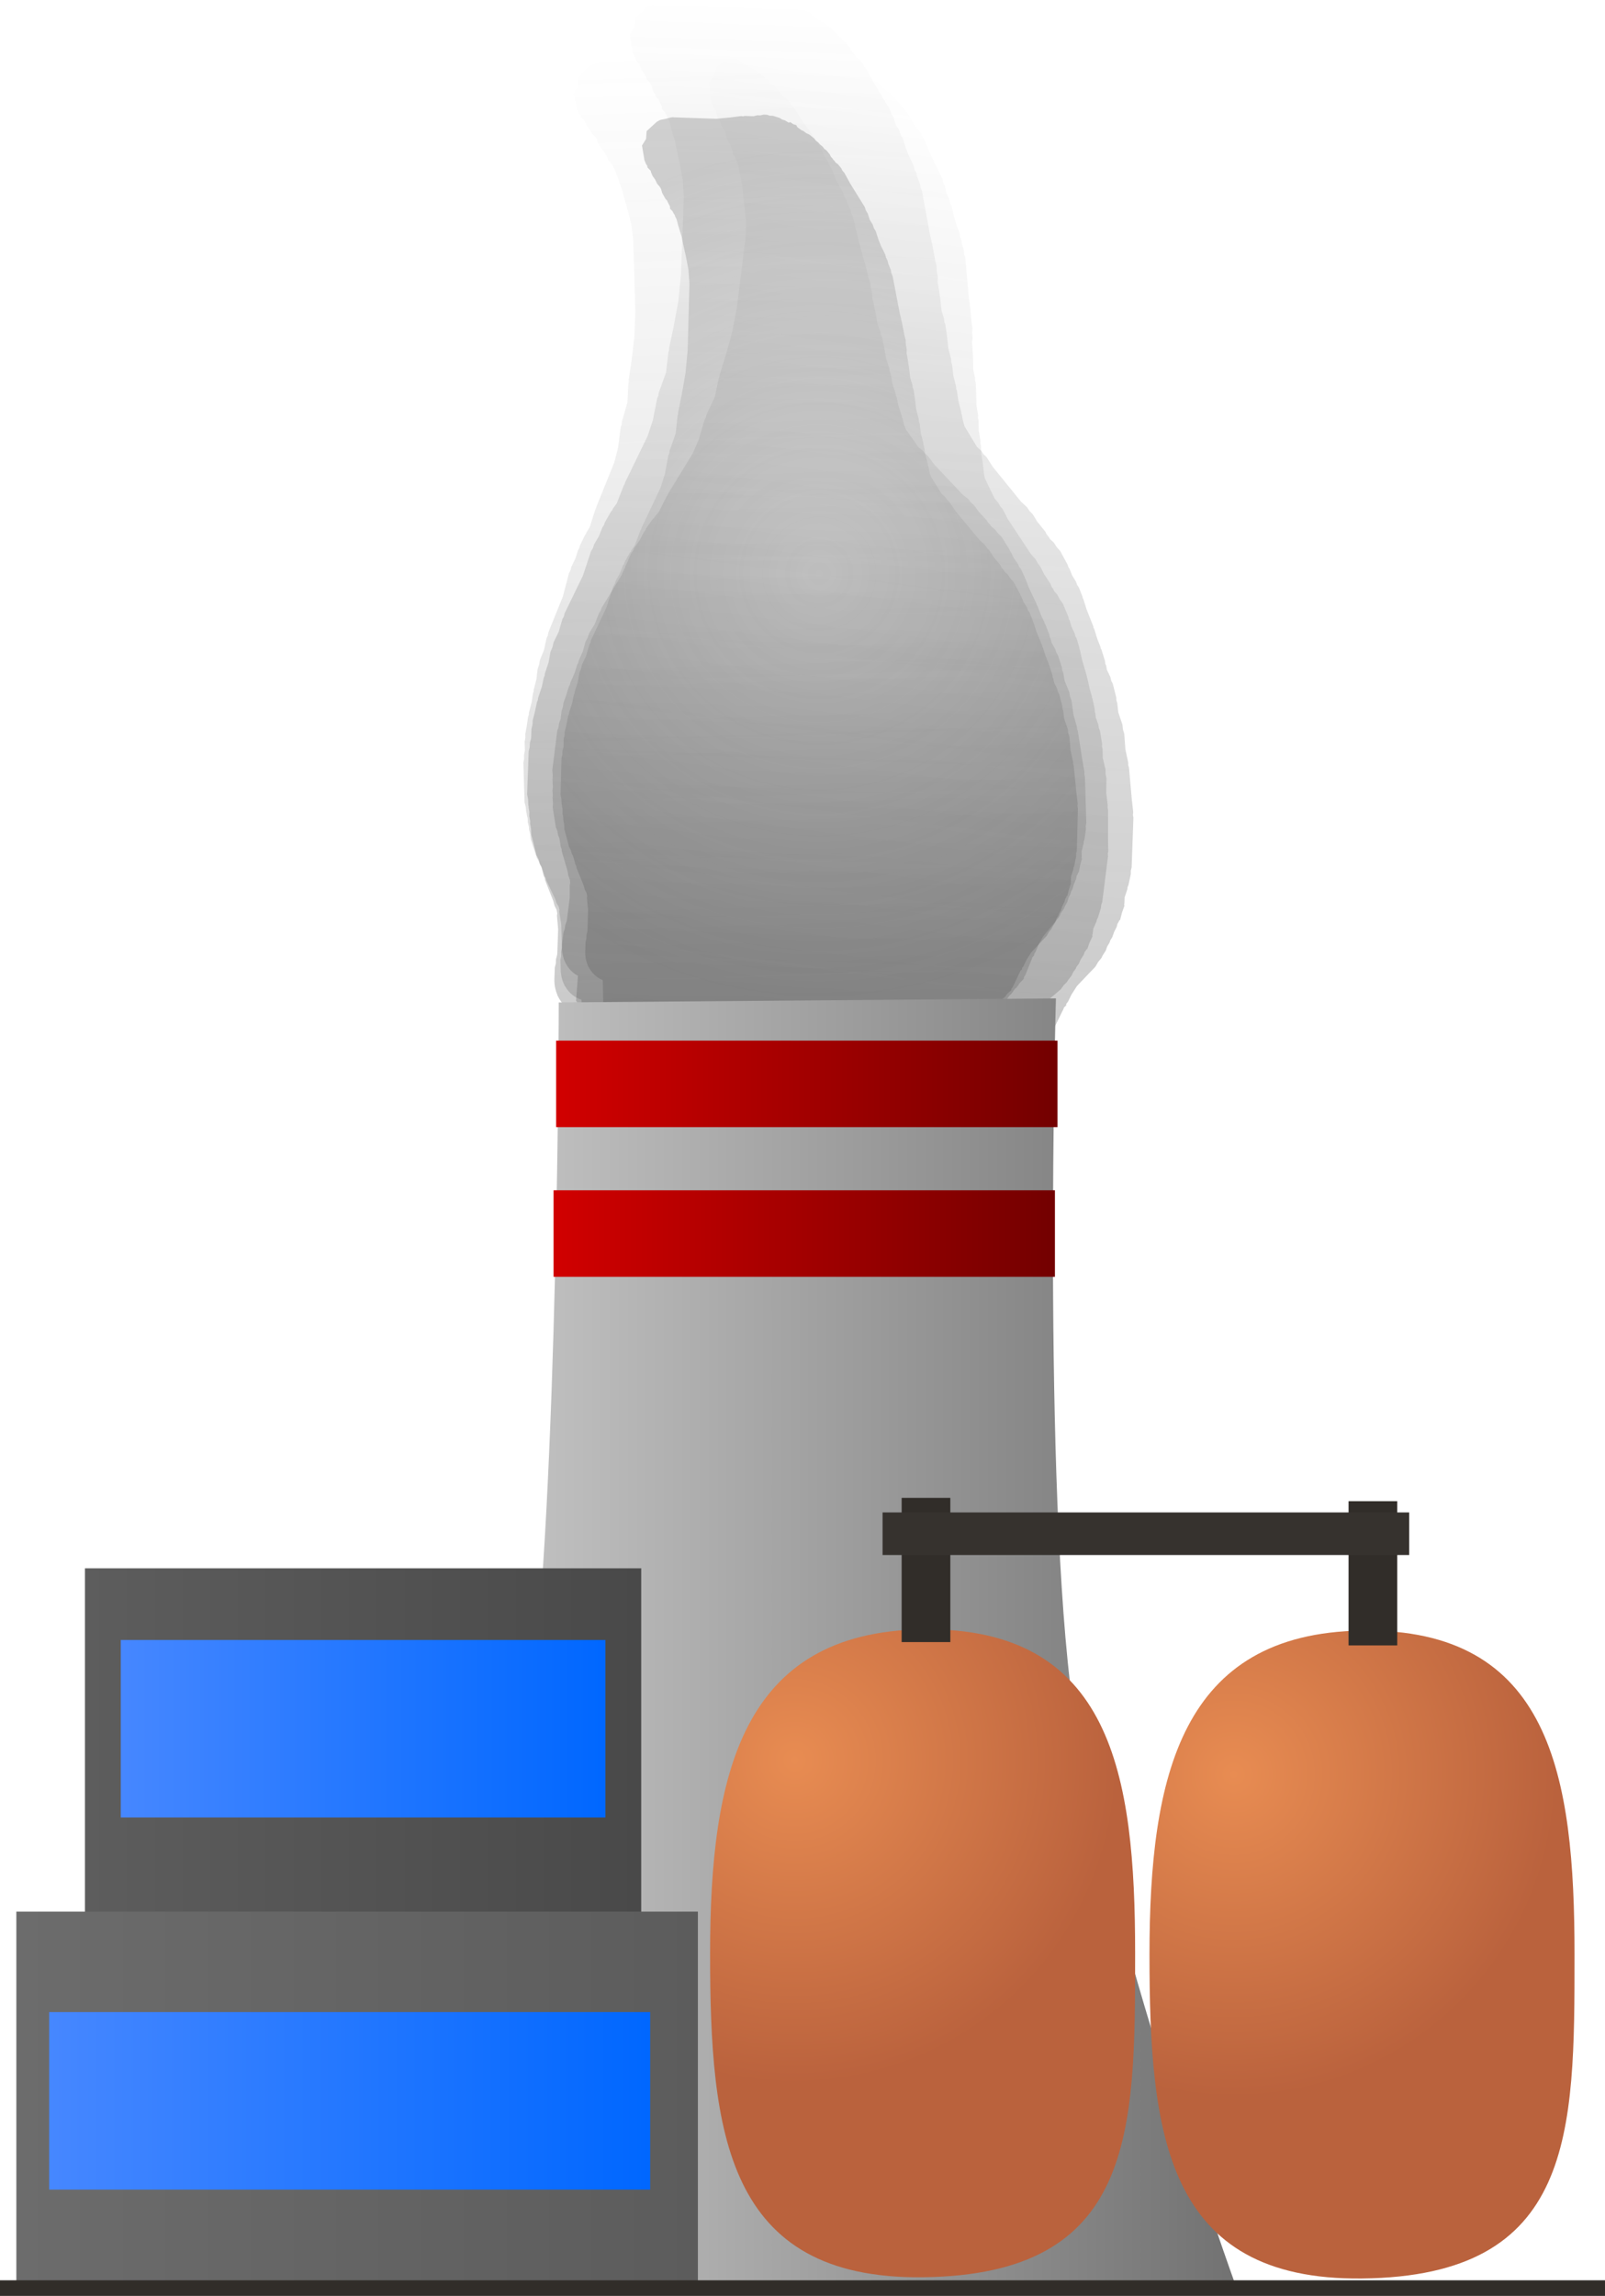 <svg version="1.1" xmlns="http://www.w3.org/2000/svg" xmlns:xlink="http://www.w3.org/1999/xlink" width="134.499" height="192.273" viewBox="0,0,134.499,192.273"><defs><linearGradient x1="238.372" y1="-7.922" x2="240.797" y2="75.009" gradientUnits="userSpaceOnUse" id="color-1"><stop offset="0" stop-color="#4a4a4a" stop-opacity="0"/><stop offset="1" stop-color="#4a4a4a" stop-opacity="0.224"/></linearGradient><linearGradient x1="244.73" y1="-11.608" x2="241.524" y2="78.063" gradientUnits="userSpaceOnUse" id="color-2"><stop offset="0" stop-color="#292929" stop-opacity="0"/><stop offset="1" stop-color="#292929" stop-opacity="0.259"/></linearGradient><linearGradient x1="250.066" y1="-5.36" x2="239.725" y2="76.781" gradientUnits="userSpaceOnUse" id="color-3"><stop offset="0" stop-color="#383838" stop-opacity="0"/><stop offset="1" stop-color="#383838" stop-opacity="0.227"/></linearGradient><radialGradient cx="241.402" cy="36.095" r="35.538" gradientUnits="userSpaceOnUse" id="color-4"><stop offset="0" stop-color="#4a4a4a" stop-opacity="0"/><stop offset="1" stop-color="#4a4a4a" stop-opacity="0.251"/></radialGradient><linearGradient x1="205.376" y1="125.569" x2="276.302" y2="125.569" gradientUnits="userSpaceOnUse" id="color-5"><stop offset="0" stop-color="#d0d0d0"/><stop offset="1" stop-color="#727272"/></linearGradient><linearGradient x1="179.87" y1="149.528" x2="226.484" y2="149.528" gradientUnits="userSpaceOnUse" id="color-6"><stop offset="0" stop-color="#5d5d5d"/><stop offset="1" stop-color="#494949"/></linearGradient><linearGradient x1="203.177" y1="119.398" x2="203.177" y2="179.658" gradientUnits="userSpaceOnUse" id="color-7"><stop offset="0" stop-color="#348317"/><stop offset="1" stop-color="#3c5b0d"/></linearGradient><radialGradient cx="239.347" cy="135.475" r="27.132" gradientUnits="userSpaceOnUse" id="color-8"><stop offset="0" stop-color="#e88c52"/><stop offset="1" stop-color="#ba623d"/></radialGradient><linearGradient x1="250.065" y1="124.508" x2="250.065" y2="178.768" gradientUnits="userSpaceOnUse" id="color-9"><stop offset="0" stop-color="#348317"/><stop offset="1" stop-color="#3c5b0d"/></linearGradient><radialGradient cx="276.146" cy="136.634" r="27.132" gradientUnits="userSpaceOnUse" id="color-10"><stop offset="0" stop-color="#e88c52"/><stop offset="1" stop-color="#ba623d"/></radialGradient><linearGradient x1="286.886" y1="124.613" x2="286.886" y2="178.873" gradientUnits="userSpaceOnUse" id="color-11"><stop offset="0" stop-color="#348317"/><stop offset="1" stop-color="#3c5b0d"/></linearGradient><linearGradient x1="250.348" y1="113.497" x2="250.348" y2="125.576" gradientUnits="userSpaceOnUse" id="color-12"><stop offset="0" stop-color="#348317"/><stop offset="1" stop-color="#3c5b0d"/></linearGradient><linearGradient x1="287.799" y1="113.777" x2="287.799" y2="125.855" gradientUnits="userSpaceOnUse" id="color-13"><stop offset="0" stop-color="#348317"/><stop offset="1" stop-color="#3c5b0d"/></linearGradient><linearGradient x1="219.355" y1="78.828" x2="261.369" y2="78.828" gradientUnits="userSpaceOnUse" id="color-14"><stop offset="0" stop-color="#d10000"/><stop offset="1" stop-color="#730000"/></linearGradient><linearGradient x1="240.362" y1="75.206" x2="240.362" y2="82.45" gradientUnits="userSpaceOnUse" id="color-15"><stop offset="0" stop-color="#348317"/><stop offset="1" stop-color="#3c5b0d"/></linearGradient><linearGradient x1="219.139" y1="91.362" x2="261.153" y2="91.362" gradientUnits="userSpaceOnUse" id="color-16"><stop offset="0" stop-color="#d10000"/><stop offset="1" stop-color="#730000"/></linearGradient><linearGradient x1="240.146" y1="87.74" x2="240.146" y2="94.984" gradientUnits="userSpaceOnUse" id="color-17"><stop offset="0" stop-color="#348317"/><stop offset="1" stop-color="#3c5b0d"/></linearGradient><linearGradient x1="174.12" y1="163.903" x2="231.234" y2="163.903" gradientUnits="userSpaceOnUse" id="color-18"><stop offset="0" stop-color="#6c6c6c"/><stop offset="1" stop-color="#5c5c5c"/></linearGradient><linearGradient x1="202.677" y1="148.148" x2="202.677" y2="179.658" gradientUnits="userSpaceOnUse" id="color-19"><stop offset="0" stop-color="#348317"/><stop offset="1" stop-color="#3c5b0d"/></linearGradient><linearGradient x1="182.87" y1="132.83" x2="223.484" y2="132.83" gradientUnits="userSpaceOnUse" id="color-20"><stop offset="0" stop-color="#4687ff"/><stop offset="1" stop-color="#0067ff"/></linearGradient><linearGradient x1="203.177" y1="125.398" x2="203.177" y2="140.263" gradientUnits="userSpaceOnUse" id="color-21"><stop offset="0" stop-color="#348317"/><stop offset="1" stop-color="#3c5b0d"/></linearGradient><linearGradient x1="176.87" y1="163.997" x2="227.234" y2="163.997" gradientUnits="userSpaceOnUse" id="color-22"><stop offset="0" stop-color="#4687ff"/><stop offset="1" stop-color="#0067ff"/></linearGradient><linearGradient x1="202.052" y1="156.564" x2="202.052" y2="171.429" gradientUnits="userSpaceOnUse" id="color-23"><stop offset="0" stop-color="#348317"/><stop offset="1" stop-color="#3c5b0d"/></linearGradient><linearGradient x1="240" y1="179.02" x2="240" y2="180.331" gradientUnits="userSpaceOnUse" id="color-24"><stop offset="0" stop-color="#348317"/><stop offset="1" stop-color="#3c5b0d"/></linearGradient></defs><g transform="translate(-172.75,11.942)"><g data-paper-data="{&quot;isPaintingLayer&quot;:true}" fill-rule="nonzero" stroke-linecap="butt" stroke-linejoin="miter" stroke-miterlimit="10" stroke-dasharray="" stroke-dashoffset="0" style="mix-blend-mode: normal"><path d="M220.097,70.643l-0.031,-0.019l-0.019,-0.075c-0.185,-0.362 -0.295,-0.779 -0.308,-1.227l-0.026,-0.875l0.06,-0.316l-0.009,-0.323l0.074,-0.39l-0.057,-1.94l-0.161,-1.035l0.012,-0.189l-0.046,-0.182l-0.001,-0.023l-0.026,-0.075l-0.174,-0.289l-0.112,-0.344l-0.743,-1.556l-0.041,-0.183l-0.094,-0.156l-0.231,-0.708l-0.143,-0.227l-0.113,-0.326l-0.174,-0.289l-0.508,-1.557l-0.041,-0.42l-0.102,-0.406l-0.006,-0.202l-0.096,-0.383l-0.009,-0.323l-0.078,-0.311l-0.003,-0.099l-0.039,-0.12l-0.041,-0.42l-0.102,-0.406l-0.097,-3.324l0.06,-0.316l-0.009,-0.323l0.074,-0.39l-0.021,-0.727l0.06,-0.316l-0.009,-0.323l0.122,-0.645l0.119,-0.819l0.058,-0.152l0.006,-0.166l0.236,-0.905l0.105,-0.719l0.058,-0.152l0.006,-0.166l0.226,-0.864l0.099,-0.851l0.127,-0.365l0.064,-0.386l0.342,-0.845l0.22,-1l0.102,-0.217l0.04,-0.242l1.225,-3.032l0.508,-1.944l0.129,-0.249l0.066,-0.279l0.346,-0.708l0.219,-0.689l0.104,-0.176l0.049,-0.205l0.436,-0.892l0.083,-0.101l0.043,-0.129l0.266,-0.433l0.461,-1.446l0.055,-0.092l0.018,-0.11l1.513,-3.743l0.323,-1.234l0.228,-1.752l0.075,-0.207l0.014,-0.224l0.467,-1.624l0.081,-1.59l0.037,-0.136l-0.01,-0.142l0.251,-1.719l0.228,-1.954l0.079,-2.064l-0.177,-6.052l-0.159,-1.25l-0.296,-1.176l-0.332,-1.171l-0.003,-0.045l-0.02,-0.039l-0.131,-0.523l-0.271,-0.7l-0.012,-0.078l-0.039,-0.065l-0.231,-0.708l-0.143,-0.227l-0.061,-0.174l-0.037,-0.007l-0.168,-0.278l-0.232,-0.211l-0.016,-0.2l-0.257,-0.428l-0.022,-0.069l-0.002,-0.004l-0.175,-0.169l-0.323,-0.513l-0.113,-0.326l-0.106,-0.177l-0.286,-0.304l-0.202,-0.355l-0.251,-0.311l-0.164,-0.344l-0.023,-0.101l-0.322,-0.293l-0.01,-0.13l-0.128,-0.158l-0.164,-0.344l-0.297,-1.311l0.335,-0.613l0.014,-0.722l0.878,-0.914l0.17,-0.105l0.012,-0.026l0.064,-0.021l0.057,-0.035l0.514,-0.15l0.511,-0.166l0.064,-0.002l0.064,-0.019l0.022,0.016l3.88,-0.146l1.219,-0.201l1.037,-0.209l0.166,0.013l0.16,-0.052l0.794,-0.03l0.337,-0.109l0.284,-0.011l0.274,-0.089l0.308,-0.012l0.278,0.068l0.284,-0.011l0.621,0.152l0.228,0.128l0.25,0.053l0.349,0.182l0.158,-0.056l0.26,0.164l0.29,0.071l0.093,0.171l0.397,0.251l0.179,0.06l0.266,0.178l0.294,0.107l0.472,0.332l0.16,0.188l0.201,0.127l0.151,0.161l0.278,0.196l0.16,0.188l0.201,0.127l0.318,0.338l0.125,0.22l0.175,0.169l0.054,0.086l0.079,0.056l0.16,0.188l0.201,0.127l0.318,0.338l0.125,0.22l0.175,0.169l0.609,0.967l1.407,1.99l0.128,0.315l0.187,0.274l0.211,0.545l0.291,0.412l0.128,0.315l0.187,0.274l0.295,0.763l0.24,0.504l0.439,0.773l0.082,0.274l0.144,0.239l0.112,0.344l0.25,0.524l0.063,0.28l0.127,0.251l0.848,3.373l0.139,0.424l0.01,0.102l0.045,0.089l0.325,1.291l0.139,0.425l0.041,0.42l0.102,0.406l0.011,0.377l0.096,0.383l0.002,0.064l0.026,0.057l0.18,0.869l-0.001,0.043l0.016,0.039l0.135,0.766l0.233,0.603l0.036,0.239l0.098,0.216l0.18,0.869l-0.001,0.043l0.016,0.039l0.149,0.842l0.276,0.845l0.02,0.207l0.079,0.188l0.149,0.842l0.276,0.845l0.016,0.165l0.067,0.148l0.147,0.71l0.289,0.885l0.01,0.102l0.045,0.089l0.131,0.523l0.148,0.382l1.049,1.484l0.361,0.287l0.192,0.251l0.239,0.193l0.558,0.741l2.333,2.479l0.497,0.395l0.216,0.282l0.262,0.226l0.38,0.537l0.676,0.718l0.125,0.22l0.175,0.169l0.093,0.147l0.307,0.244l0.257,0.336l0.298,0.288l0.647,1.027l0.054,0.154l0.099,0.122l0.229,0.48l0.352,0.498l0.088,0.217l0.142,0.176l0.328,0.688l0.024,0.108l0.06,0.088l0.295,0.763l0.611,1.28l0.024,0.108l0.06,0.088l0.295,0.763l0.283,0.592l0.024,0.108l0.06,0.088l0.334,0.863l0.027,0.178l0.079,0.156l0.08,0.318l0.301,0.529l0.082,0.274l0.144,0.239l0.339,1.038l0.02,0.207l0.079,0.188l0.13,0.734l0.38,0.921l0.062,0.362l0.127,0.34l0.167,1.194l0.289,1.02l0.011,0.181l0.065,0.166l0.375,2.408l0.179,1.014l-0.009,0.219l0.053,0.211l0.113,3.849l-0.048,0.256l0.019,0.261l-0.128,0.881l-0.058,0.152l-0.006,0.166l-0.171,0.653l0.013,0.449l-0.02,0.103l0.037,0.078l-0.159,0.563l-0.109,0.578l-0.067,0.047l-0.028,0.101l-0.082,0.15l-0.049,0.261l-0.174,0.403l-0.121,0.428l-0.13,0.238l-0.051,0.194l-0.157,0.302l-0.094,0.334l-0.217,0.398l-0.084,0.207l-0.232,0.329l-0.18,0.369l-1.333,1.618l-0.389,0.713l-0.228,0.563l-0.118,0.167l-0.003,0.131l-0.16,0.167l-0.012,0.071l-0.027,0.066l-0.014,0.074l-0.022,0.015l-0.512,1.267l-0.118,0.167l-0.003,0.131l-0.338,0.352l-0.108,0.153l-0.001,0.037l-0.096,0.1l-0.081,0.116l-0.033,0.003l-0.128,0.133l-0.108,0.153l-0.001,0.037l-0.096,0.1l-0.081,0.116l-0.033,0.003l-0.128,0.133l-0.286,0.406l-0.115,0.012l-0.139,0.145l-0.303,0.187l-0.161,0.047l-0.137,0.107l-0.914,0.385l-0.302,0.038l-0.011,0.007l-0.514,0.15l-0.511,0.166l-0.064,0.002l-0.064,0.019l-0.022,-0.016l-0.083,0.003l-0.402,0.107l-0.322,0.136l-0.369,0.046l-0.357,0.116l-0.703,0.027l-0.105,0.044l-0.369,0.046l-0.357,0.116l-0.087,0.003l-0.105,0.044l-0.09,0.011l-0.079,0.051l-0.611,0.198l-0.284,0.011l-0.274,0.089l-0.549,0.021l-0.105,0.044l-0.09,0.011l-0.079,0.051l-0.611,0.198l-0.284,0.011l-0.274,0.089l-1.311,0.049l-0.542,0.145l-0.23,-0.004l-0.221,0.072l-18.944,0.715l-0.363,-0.089l-0.371,-0.018l-0.934,-0.315l-0.057,-0.038l-0.141,0.005l-0.021,0.017l-0.065,-0.014l-0.064,0.002l-0.519,-0.127l-0.522,-0.111l-0.059,-0.031l-0.065,-0.016l-0.014,-0.025l-0.176,-0.092l-0.93,-0.846l-0.101,-1.286l-0.002,-0.004l0.002,-0.003l-0.063,-0.802c-0.572,-0.168 -1.061,-0.58 -1.372,-1.135z" fill="url(#color-1)" stroke="none" stroke-width="0.5"/><path d="M219.503,71.478l-0.032,-0.023l-0.015,-0.082c-0.174,-0.407 -0.264,-0.868 -0.247,-1.351l0.034,-0.946l0.087,-0.335l0.012,-0.349l0.107,-0.414l0.075,-2.098l-0.101,-1.131l0.026,-0.202l-0.037,-0.2l0.001,-0.025l-0.023,-0.083l-0.168,-0.328l-0.097,-0.381l-0.692,-1.746l-0.032,-0.201l-0.09,-0.177l-0.2,-0.785l-0.139,-0.258l-0.099,-0.362l-0.168,-0.328l-0.439,-1.726l-0.015,-0.456l-0.082,-0.447l0.008,-0.218l-0.077,-0.422l0.012,-0.349l-0.062,-0.342l0.004,-0.107l-0.034,-0.132l-0.015,-0.456l-0.082,-0.447l0.129,-3.594l0.087,-0.335l0.012,-0.349l0.107,-0.414l0.028,-0.786l0.087,-0.335l0.012,-0.349l0.177,-0.684l0.186,-0.873l0.073,-0.159l0.018,-0.178l0.318,-0.954l0.164,-0.766l0.073,-0.159l0.018,-0.178l0.304,-0.911l0.167,-0.909l0.163,-0.382l0.096,-0.41l0.428,-0.881l0.308,-1.058l0.125,-0.225l0.06,-0.257l1.535,-3.159l0.684,-2.051l0.157,-0.257l0.091,-0.295l0.423,-0.733l0.285,-0.723l0.125,-0.181l0.067,-0.217l0.533,-0.923l0.096,-0.101l0.056,-0.135l0.318,-0.443l0.599,-1.518l0.066,-0.095l0.027,-0.116l1.895,-3.901l0.434,-1.302l0.369,-1.869l0.096,-0.217l0.031,-0.24l0.617,-1.709l0.198,-1.708l0.05,-0.144l-0.001,-0.154l0.391,-1.832l0.383,-2.087l0.23,-2.219l0.234,-6.544l-0.084,-1.363l-0.236,-1.295l-0.276,-1.294l0,-0.049l-0.019,-0.044l-0.105,-0.576l-0.243,-0.78l-0.007,-0.085l-0.038,-0.074l-0.2,-0.785l-0.139,-0.258l-0.053,-0.193l-0.04,-0.011l-0.161,-0.316l-0.235,-0.249l-0.003,-0.217l-0.248,-0.484l-0.019,-0.076l-0.002,-0.004l-0.177,-0.199l-0.313,-0.583l-0.099,-0.362l-0.102,-0.2l-0.287,-0.353l-0.193,-0.401l-0.249,-0.358l-0.153,-0.386l-0.018,-0.111l-0.327,-0.345l-0.002,-0.142l-0.126,-0.182l-0.153,-0.386l-0.228,-1.441l0.404,-0.631l0.066,-0.777l1.012,-0.907l0.191,-0.098l0.015,-0.027l0.07,-0.017l0.064,-0.032l0.565,-0.116l0.562,-0.132l0.07,0.003l0.071,-0.014l0.023,0.019l4.195,0.194l1.328,-0.106l1.134,-0.131l0.178,0.029l0.176,-0.042l0.858,0.04l0.372,-0.087l0.308,0.014l0.301,-0.071l0.333,0.015l0.295,0.098l0.308,0.014l0.659,0.22l0.237,0.158l0.266,0.08l0.364,0.228l0.175,-0.046l0.269,0.2l0.308,0.103l0.088,0.193l0.411,0.306l0.188,0.081l0.274,0.216l0.31,0.142l0.486,0.401l0.16,0.217l0.208,0.155l0.152,0.187l0.286,0.236l0.16,0.217l0.208,0.155l0.32,0.394l0.119,0.248l0.177,0.199l0.053,0.098l0.082,0.067l0.16,0.217l0.208,0.155l0.32,0.394l0.119,0.248l0.177,0.199l0.589,1.099l1.378,2.274l0.116,0.351l0.182,0.312l0.189,0.607l0.285,0.47l0.116,0.351l0.182,0.312l0.265,0.85l0.224,0.565l0.42,0.873l0.069,0.303l0.138,0.27l0.097,0.381l0.233,0.588l0.049,0.308l0.12,0.282l0.678,3.715l0.12,0.47l0.004,0.111l0.043,0.1l0.259,1.422l0.12,0.47l0.015,0.456l0.082,0.447l-0.015,0.407l0.077,0.422l-0.002,0.069l0.024,0.064l0.133,0.954l-0.004,0.047l0.015,0.044l0.092,0.838l0.209,0.672l0.022,0.262l0.09,0.242l0.133,0.954l-0.004,0.047l0.015,0.044l0.102,0.922l0.238,0.936l0.007,0.225l0.072,0.21l0.102,0.922l0.238,0.936l0.006,0.179l0.062,0.165l0.108,0.779l0.249,0.981l0.004,0.111l0.043,0.1l0.105,0.576l0.132,0.425l1.028,1.696l0.369,0.342l0.19,0.289l0.244,0.23l0.55,0.85l2.342,2.886l0.508,0.471l0.213,0.323l0.267,0.267l0.372,0.614l0.678,0.836l0.119,0.248l0.177,0.199l0.09,0.168l0.314,0.291l0.253,0.385l0.301,0.338l0.626,1.166l0.047,0.171l0.098,0.141l0.213,0.539l0.345,0.569l0.08,0.242l0.141,0.203l0.306,0.772l0.019,0.119l0.059,0.1l0.265,0.85l0.569,1.436l0.019,0.119l0.059,0.1l0.265,0.85l0.263,0.664l0.019,0.119l0.059,0.1l0.299,0.961l0.016,0.194l0.075,0.176l0.064,0.351l0.287,0.598l0.069,0.303l0.138,0.27l0.292,1.15l0.007,0.225l0.072,0.21l0.089,0.803l0.345,1.028l0.042,0.396l0.113,0.378l0.096,1.303l0.24,1.127l-0.001,0.197l0.059,0.185l0.235,2.631l0.122,1.11l-0.025,0.236l0.042,0.232l-0.149,4.162l-0.07,0.271l0.002,0.283l-0.2,0.938l-0.073,0.159l-0.018,0.178l-0.23,0.689l-0.017,0.485l-0.028,0.11l0.035,0.088l-0.211,0.593l-0.159,0.614l-0.075,0.044l-0.038,0.106l-0.099,0.154l-0.072,0.277l-0.216,0.419l-0.16,0.451l-0.156,0.245l-0.068,0.204l-0.191,0.311l-0.125,0.352l-0.262,0.409l-0.105,0.216l-0.274,0.334l-0.221,0.382l-1.551,1.624l-0.47,0.734l-0.285,0.587l-0.139,0.17l-0.012,0.141l-0.185,0.166l-0.018,0.076l-0.034,0.069l-0.02,0.078l-0.025,0.015l-0.641,1.32l-0.139,0.17l-0.012,0.141l-0.389,0.349l-0.127,0.156l-0.003,0.04l-0.111,0.099l-0.096,0.117l-0.035,0.001l-0.147,0.132l-0.127,0.156l-0.003,0.04l-0.111,0.099l-0.096,0.117l-0.035,0.001l-0.147,0.132l-0.338,0.412l-0.125,0.002l-0.16,0.144l-0.34,0.174l-0.177,0.036l-0.156,0.103l-1.013,0.332l-0.328,0.013l-0.012,0.006l-0.565,0.116l-0.562,0.132l-0.07,-0.003l-0.071,0.014l-0.023,-0.019l-0.089,-0.004l-0.441,0.079l-0.357,0.117l-0.402,0.017l-0.394,0.093l-0.76,-0.035l-0.117,0.038l-0.402,0.017l-0.394,0.093l-0.094,-0.004l-0.117,0.038l-0.098,0.004l-0.088,0.048l-0.673,0.158l-0.308,-0.014l-0.301,0.071l-0.594,-0.027l-0.117,0.038l-0.098,0.004l-0.088,0.048l-0.673,0.158l-0.308,-0.014l-0.301,0.071l-1.418,-0.065l-0.595,0.107l-0.248,-0.025l-0.244,0.057l-20.483,-0.945l-0.386,-0.129l-0.399,-0.053l-0.986,-0.424l-0.059,-0.046l-0.153,-0.007l-0.024,0.017l-0.069,-0.021l-0.07,-0.003l-0.551,-0.184l-0.555,-0.167l-0.061,-0.038l-0.069,-0.023l-0.013,-0.028l-0.183,-0.115l-0.943,-0.997l-0.018,-1.396l-0.002,-0.004l0.002,-0.003l-0.011,-0.87c-0.606,-0.233 -1.104,-0.722 -1.4,-1.349z" fill="url(#color-2)" stroke="none" stroke-width="0.5"/><path d="M220.012,68.382l-0.028,-0.024l-0.007,-0.077c-0.126,-0.393 -0.171,-0.826 -0.115,-1.269l0.109,-0.866l0.107,-0.299l0.04,-0.32l0.132,-0.369l0.242,-1.921l0,-1.051l0.04,-0.183l-0.017,-0.188l0.003,-0.023l-0.014,-0.079l-0.127,-0.32l-0.058,-0.361l-0.493,-1.68l-0.013,-0.188l-0.069,-0.172l-0.119,-0.743l-0.106,-0.252l-0.062,-0.344l-0.127,-0.32l-0.261,-1.634l0.024,-0.421l-0.038,-0.42l0.025,-0.2l-0.036,-0.396l0.04,-0.32l-0.029,-0.322l0.012,-0.098l-0.02,-0.125l0.024,-0.421l-0.038,-0.42l0.414,-3.293l0.107,-0.299l0.04,-0.32l0.132,-0.369l0.091,-0.72l0.107,-0.299l0.04,-0.32l0.219,-0.611l0.243,-0.783l0.081,-0.138l0.032,-0.162l0.372,-0.844l0.214,-0.688l0.081,-0.138l0.032,-0.162l0.355,-0.806l0.229,-0.819l0.181,-0.334l0.122,-0.367l0.466,-0.765l0.37,-0.941l0.134,-0.193l0.076,-0.23l1.672,-2.743l0.798,-1.813l0.166,-0.22l0.108,-0.262l0.45,-0.629l0.322,-0.635l0.13,-0.153l0.079,-0.193l0.567,-0.792l0.097,-0.083l0.062,-0.118l0.329,-0.373l0.676,-1.333l0.068,-0.08l0.035,-0.104l2.064,-3.386l0.507,-1.151l0.493,-1.68l0.106,-0.189l0.048,-0.218l0.709,-1.507l0.323,-1.55l0.058,-0.127l0.012,-0.142l0.511,-1.643l0.525,-1.879l0.395,-2.016l0.755,-5.995l0.035,-1.263l-0.111,-1.217l-0.147,-1.219l0.004,-0.045l-0.013,-0.042l-0.049,-0.541l-0.159,-0.743l0,-0.079l-0.029,-0.072l-0.119,-0.743l-0.106,-0.252l-0.033,-0.183l-0.035,-0.014l-0.122,-0.307l-0.196,-0.254l0.015,-0.2l-0.188,-0.472l-0.012,-0.072l-0.001,-0.004l-0.147,-0.202l-0.24,-0.569l-0.062,-0.344l-0.078,-0.195l-0.235,-0.356l-0.144,-0.389l-0.199,-0.356l-0.109,-0.371l-0.007,-0.104l-0.272,-0.352l0.01,-0.131l-0.101,-0.181l-0.109,-0.371l-0.091,-1.349l0.424,-0.538l0.125,-0.708l1.005,-0.726l0.184,-0.07l0.016,-0.023l0.066,-0.008l0.061,-0.023l0.53,-0.046l0.528,-0.062l0.064,0.01l0.066,-0.006l0.019,0.02l3.843,0.624l1.231,0.044l1.054,0l0.161,0.046l0.165,-0.019l0.786,0.128l0.349,-0.041l0.282,0.046l0.283,-0.033l0.305,0.05l0.264,0.122l0.282,0.046l0.588,0.272l0.205,0.171l0.238,0.102l0.316,0.249l0.165,-0.023l0.23,0.213l0.275,0.127l0.065,0.187l0.353,0.325l0.167,0.095l0.234,0.228l0.273,0.164l0.414,0.421l0.129,0.216l0.179,0.165l0.124,0.188l0.243,0.248l0.129,0.216l0.179,0.165l0.261,0.396l0.089,0.241l0.147,0.202l0.04,0.096l0.07,0.071l0.129,0.216l0.179,0.165l0.261,0.396l0.089,0.241l0.147,0.202l0.452,1.073l1.08,2.239l0.077,0.335l0.142,0.307l0.124,0.579l0.223,0.463l0.077,0.335l0.142,0.307l0.173,0.81l0.159,0.543l0.314,0.848l0.039,0.286l0.105,0.263l0.058,0.361l0.166,0.566l0.019,0.288l0.087,0.272l0.317,3.489l0.071,0.445l-0.006,0.103l0.031,0.097l0.121,1.336l0.071,0.445l-0.024,0.421l0.038,0.42l-0.047,0.373l0.036,0.396l-0.008,0.063l0.017,0.061l0.043,0.891l-0.007,0.043l0.01,0.042l0.016,0.781l0.137,0.64l-0.001,0.243l0.063,0.232l0.043,0.891l-0.007,0.043l0.01,0.042l0.017,0.859l0.142,0.887l-0.012,0.208l0.049,0.201l0.017,0.859l0.142,0.887l-0.01,0.166l0.043,0.159l0.036,0.728l0.148,0.928l-0.006,0.103l0.031,0.097l0.049,0.541l0.087,0.405l0.805,1.669l0.311,0.354l0.151,0.286l0.206,0.237l0.436,0.84l1.916,2.904l0.429,0.487l0.169,0.32l0.223,0.274l0.291,0.604l0.555,0.841l0.089,0.241l0.147,0.202l0.069,0.164l0.265,0.301l0.201,0.381l0.249,0.343l0.479,1.139l0.029,0.163l0.078,0.14l0.152,0.518l0.27,0.56l0.053,0.231l0.113,0.201l0.218,0.743l0.008,0.111l0.046,0.099l0.173,0.81l0.405,1.382l0.008,0.111l0.046,0.099l0.173,0.81l0.187,0.639l0.008,0.111l0.046,0.099l0.196,0.916l-0.001,0.181l0.054,0.17l0.03,0.329l0.215,0.581l0.039,0.286l0.105,0.263l0.174,1.089l-0.012,0.208l0.049,0.201l0.015,0.748l0.233,0.982l0.006,0.369l0.073,0.36l-0.019,1.209l0.128,1.062l-0.017,0.181l0.039,0.176l-0,2.445l0.021,1.034l-0.043,0.214l0.02,0.218l-0.48,3.812l-0.087,0.242l-0.022,0.26l-0.262,0.842l-0.081,0.138l-0.032,0.162l-0.268,0.609l-0.056,0.445l-0.035,0.098l0.025,0.084l-0.243,0.523l-0.197,0.548l-0.073,0.033l-0.043,0.093l-0.104,0.131l-0.089,0.247l-0.234,0.363l-0.184,0.398l-0.164,0.208l-0.08,0.181l-0.201,0.266l-0.144,0.31l-0.275,0.348l-0.114,0.187l-0.279,0.278l-0.234,0.328l-1.56,1.329l-0.492,0.625l-0.31,0.509l-0.142,0.141l-0.023,0.128l-0.184,0.133l-0.023,0.068l-0.037,0.06l-0.025,0.07l-0.024,0.011l-0.699,1.146l-0.142,0.141l-0.023,0.128l-0.387,0.279l-0.13,0.13l-0.006,0.037l-0.11,0.079l-0.098,0.098l-0.033,-0.003l-0.146,0.105l-0.13,0.13l-0.006,0.037l-0.11,0.079l-0.098,0.098l-0.033,-0.003l-0.146,0.105l-0.344,0.343l-0.115,-0.011l-0.159,0.115l-0.327,0.124l-0.166,0.014l-0.152,0.078l-0.959,0.198l-0.303,-0.023l-0.011,0.004l-0.53,0.046l-0.528,0.062l-0.064,-0.01l-0.066,0.006l-0.019,-0.02l-0.082,-0.013l-0.412,0.026l-0.338,0.07l-0.371,-0.028l-0.37,0.043l-0.697,-0.113l-0.11,0.023l-0.371,-0.028l-0.37,0.043l-0.086,-0.014l-0.11,0.023l-0.09,-0.007l-0.085,0.035l-0.632,0.074l-0.282,-0.046l-0.283,0.033l-0.544,-0.088l-0.11,0.023l-0.09,-0.007l-0.085,0.035l-0.632,0.074l-0.282,-0.046l-0.283,0.033l-1.299,-0.211l-0.556,0.035l-0.226,-0.049l-0.229,0.027l-18.763,-3.048l-0.344,-0.159l-0.363,-0.092l-0.872,-0.495l-0.05,-0.049l-0.14,-0.023l-0.023,0.013l-0.062,-0.027l-0.064,-0.01l-0.492,-0.228l-0.497,-0.213l-0.053,-0.042l-0.061,-0.028l-0.01,-0.027l-0.159,-0.125l-0.786,-1.017l0.098,-1.286l-0.002,-0.004l0.002,-0.003l0.061,-0.802c-0.538,-0.279 -0.956,-0.781 -1.177,-1.39z" fill="url(#color-3)" stroke="none" stroke-width="0.5"/><path d="M222.056,69.009l-0.028,-0.019l-0.013,-0.07c-0.151,-0.346 -0.232,-0.737 -0.221,-1.15l0.021,-0.807l0.071,-0.287l0.008,-0.298l0.088,-0.354l0.047,-1.79l-0.095,-0.964l0.02,-0.173l-0.033,-0.17l0.001,-0.022l-0.02,-0.071l-0.146,-0.278l-0.086,-0.324l-0.604,-1.483l-0.029,-0.171l-0.078,-0.15l-0.176,-0.668l-0.12,-0.219l-0.088,-0.308l-0.146,-0.278l-0.388,-1.468l-0.016,-0.389l-0.073,-0.381l0.005,-0.186l-0.069,-0.359l0.008,-0.298l-0.056,-0.291l0.002,-0.091l-0.03,-0.113l-0.016,-0.389l-0.073,-0.381l0.081,-3.068l0.071,-0.287l0.008,-0.298l0.088,-0.354l0.018,-0.671l0.071,-0.287l0.008,-0.298l0.145,-0.585l0.152,-0.746l0.061,-0.136l0.014,-0.152l0.264,-0.817l0.134,-0.655l0.061,-0.136l0.014,-0.152l0.252,-0.781l0.135,-0.777l0.136,-0.327l0.078,-0.351l0.358,-0.756l0.254,-0.906l0.105,-0.193l0.049,-0.22l1.284,-2.711l0.567,-1.756l0.132,-0.221l0.075,-0.253l0.355,-0.629l0.237,-0.62l0.105,-0.156l0.055,-0.186l0.448,-0.793l0.082,-0.087l0.047,-0.116l0.267,-0.381l0.499,-1.301l0.055,-0.081l0.022,-0.1l1.585,-3.347l0.36,-1.115l0.3,-1.598l0.08,-0.186l0.024,-0.205l0.513,-1.464l0.156,-1.459l0.041,-0.123l-0.002,-0.132l0.319,-1.567l0.311,-1.784l0.179,-1.895l0.148,-5.585l-0.083,-1.162l-0.212,-1.103l-0.246,-1.101l-0,-0.041l-0.016,-0.037l-0.094,-0.49l-0.213,-0.663l-0.007,-0.072l-0.033,-0.063l-0.176,-0.668l-0.12,-0.219l-0.047,-0.164l-0.034,-0.009l-0.14,-0.268l-0.203,-0.21l-0.004,-0.185l-0.215,-0.411l-0.017,-0.065l-0.002,-0.004l-0.153,-0.168l-0.271,-0.494l-0.088,-0.308l-0.089,-0.17l-0.248,-0.299l-0.167,-0.34l-0.215,-0.303l-0.134,-0.328l-0.016,-0.094l-0.281,-0.291l-0.003,-0.121l-0.109,-0.154l-0.134,-0.328l-0.206,-1.227l0.34,-0.543l0.05,-0.664l0.856,-0.784l0.162,-0.085l0.013,-0.023l0.06,-0.015l0.054,-0.028l0.481,-0.104l0.479,-0.119l0.059,0.002l0.06,-0.013l0.02,0.016l3.58,0.122l1.132,-0.104l0.966,-0.123l0.152,0.023l0.15,-0.037l0.732,0.025l0.316,-0.078l0.262,0.009l0.257,-0.064l0.284,0.01l0.253,0.081l0.262,0.009l0.564,0.181l0.204,0.133l0.228,0.066l0.312,0.191l0.149,-0.041l0.231,0.168l0.264,0.085l0.077,0.164l0.353,0.257l0.161,0.067l0.236,0.182l0.265,0.118l0.418,0.337l0.138,0.183l0.179,0.13l0.131,0.158l0.246,0.198l0.138,0.183l0.179,0.13l0.276,0.333l0.104,0.211l0.153,0.168l0.046,0.083l0.07,0.057l0.138,0.183l0.179,0.13l0.276,0.333l0.104,0.211l0.153,0.168l0.512,0.931l1.194,1.926l0.101,0.298l0.158,0.265l0.166,0.516l0.247,0.398l0.101,0.298l0.158,0.265l0.232,0.722l0.195,0.48l0.365,0.741l0.062,0.257l0.12,0.229l0.086,0.324l0.203,0.499l0.044,0.262l0.104,0.239l0.608,3.162l0.106,0.4l0.004,0.095l0.037,0.085l0.233,1.21l0.106,0.4l0.016,0.389l0.073,0.381l-0.009,0.348l0.069,0.359l-0.002,0.059l0.021,0.054l0.121,0.812l-0.003,0.04l0.013,0.037l0.085,0.714l0.184,0.571l0.021,0.223l0.079,0.205l0.121,0.812l-0.003,0.04l0.013,0.037l0.094,0.785l0.211,0.796l0.008,0.192l0.063,0.178l0.094,0.785l0.211,0.796l0.006,0.153l0.054,0.14l0.099,0.663l0.22,0.834l0.004,0.095l0.037,0.085l0.094,0.49l0.116,0.362l0.89,1.436l0.318,0.288l0.164,0.244l0.21,0.194l0.476,0.719l2.021,2.438l0.437,0.396l0.184,0.274l0.23,0.225l0.322,0.52l0.585,0.706l0.104,0.211l0.153,0.168l0.078,0.142l0.27,0.245l0.219,0.326l0.26,0.285l0.543,0.988l0.042,0.146l0.085,0.119l0.186,0.457l0.299,0.482l0.07,0.205l0.122,0.171l0.267,0.656l0.017,0.101l0.051,0.085l0.232,0.722l0.497,1.22l0.017,0.101l0.051,0.085l0.232,0.722l0.23,0.564l0.017,0.101l0.051,0.085l0.263,0.817l0.015,0.166l0.065,0.149l0.057,0.298l0.25,0.507l0.062,0.257l0.12,0.229l0.259,0.978l0.008,0.192l0.063,0.178l0.082,0.684l0.302,0.873l0.039,0.338l0.1,0.321l0.092,1.11l0.214,0.959l0,0.168l0.052,0.157l0.222,2.242l0.113,0.946l-0.02,0.201l0.038,0.198l-0.094,3.552l-0.058,0.232l0.004,0.241l-0.163,0.802l-0.061,0.136l-0.014,0.152l-0.191,0.59l-0.011,0.414l-0.023,0.094l0.03,0.074l-0.175,0.508l-0.13,0.525l-0.064,0.039l-0.031,0.091l-0.083,0.133l-0.059,0.237l-0.181,0.36l-0.133,0.386l-0.132,0.21l-0.057,0.175l-0.16,0.268l-0.104,0.301l-0.22,0.352l-0.088,0.185l-0.231,0.288l-0.185,0.328l-1.31,1.402l-0.395,0.631l-0.238,0.503l-0.117,0.146l-0.009,0.12l-0.156,0.143l-0.015,0.065l-0.028,0.059l-0.017,0.067l-0.021,0.013l-0.537,1.133l-0.117,0.146l-0.009,0.12l-0.329,0.301l-0.107,0.134l-0.003,0.034l-0.094,0.086l-0.081,0.101l-0.03,0.001l-0.124,0.114l-0.107,0.134l-0.003,0.034l-0.094,0.086l-0.081,0.101l-0.03,0.001l-0.124,0.114l-0.285,0.355l-0.106,0.003l-0.136,0.124l-0.289,0.152l-0.151,0.033l-0.132,0.089l-0.861,0.294l-0.28,0.015l-0.01,0.005l-0.481,0.104l-0.479,0.119l-0.059,-0.002l-0.06,0.013l-0.02,-0.016l-0.076,-0.003l-0.376,0.072l-0.303,0.104l-0.342,0.018l-0.335,0.083l-0.649,-0.022l-0.099,0.034l-0.342,0.018l-0.335,0.083l-0.08,-0.003l-0.099,0.034l-0.084,0.004l-0.075,0.042l-0.573,0.142l-0.262,-0.009l-0.257,0.064l-0.507,-0.017l-0.099,0.034l-0.084,0.004l-0.075,0.042l-0.573,0.142l-0.262,-0.009l-0.257,0.064l-1.21,-0.041l-0.507,0.097l-0.212,-0.019l-0.208,0.051l-17.482,-0.596l-0.33,-0.106l-0.341,-0.042l-0.844,-0.352l-0.05,-0.039l-0.13,-0.004l-0.02,0.014l-0.059,-0.017l-0.059,-0.002l-0.472,-0.151l-0.475,-0.137l-0.052,-0.032l-0.059,-0.019l-0.011,-0.024l-0.157,-0.096l-0.813,-0.841l-0.027,-1.191l-0.002,-0.004l0.002,-0.003l-0.017,-0.742c-0.518,-0.193 -0.947,-0.605 -1.205,-1.136z" fill="url(#color-4)" stroke="none" stroke-width="0.5"/><path d="M205.376,179.47c0,0 9.427,-30.462 11.805,-48.459c2.355,-17.821 2.393,-59 2.393,-59l41.661,-0.341c0,0 -1.128,40.949 1.426,59.223c2.465,17.637 13.641,48.578 13.641,48.578z" fill="url(#color-5)" stroke="none" stroke-width="0"/><path d="M179.87,179.658v-60.26h46.614v60.26z" fill="url(#color-6)" stroke="url(#color-7)" stroke-width="0"/><path d="M267.874,151.638c0,14.983 0.014,26.931 -17.809,27.13c-16.496,0.184 -17.809,-12.146 -17.809,-27.13c0,-14.983 2.645,-26.923 17.809,-27.13c15.825,-0.216 17.809,12.146 17.809,27.13z" fill="url(#color-8)" stroke="url(#color-9)" stroke-width="0"/><path d="M304.695,151.743c0,14.983 0.014,26.931 -17.809,27.13c-16.496,0.184 -17.809,-12.146 -17.809,-27.13c0,-14.983 2.645,-26.923 17.809,-27.13c15.825,-0.216 17.809,12.146 17.809,27.13z" fill="url(#color-10)" stroke="url(#color-11)" stroke-width="0"/><path d="M248.308,125.576v-12.079h4.08v12.079z" fill="#312d29" stroke="url(#color-12)" stroke-width="0"/><path d="M285.759,125.855v-12.079h4.08v12.079z" fill="#312d29" stroke="url(#color-13)" stroke-width="0"/><path d="M246.709,118.283v-3.565h44.129v3.565z" fill="#36322e" stroke="none" stroke-width="0"/><path d="M219.355,82.45v-7.244h42.014v7.244z" fill="url(#color-14)" stroke="url(#color-15)" stroke-width="0"/><path d="M219.139,94.984v-7.244h42.014v7.244z" fill="url(#color-16)" stroke="url(#color-17)" stroke-width="0"/><path d="M174.12,179.658v-31.51h57.114v31.51z" fill="url(#color-18)" stroke="url(#color-19)" stroke-width="0"/><path d="M182.87,140.263v-14.865h40.614v14.865z" fill="url(#color-20)" stroke="url(#color-21)" stroke-width="0"/><path d="M176.87,171.429v-14.865h50.364v14.865z" fill="url(#color-22)" stroke="url(#color-23)" stroke-width="0"/><path d="M172.75,180.331v-1.31h134.499v1.31z" fill="#312d29" stroke="url(#color-24)" stroke-width="0"/></g></g></svg>